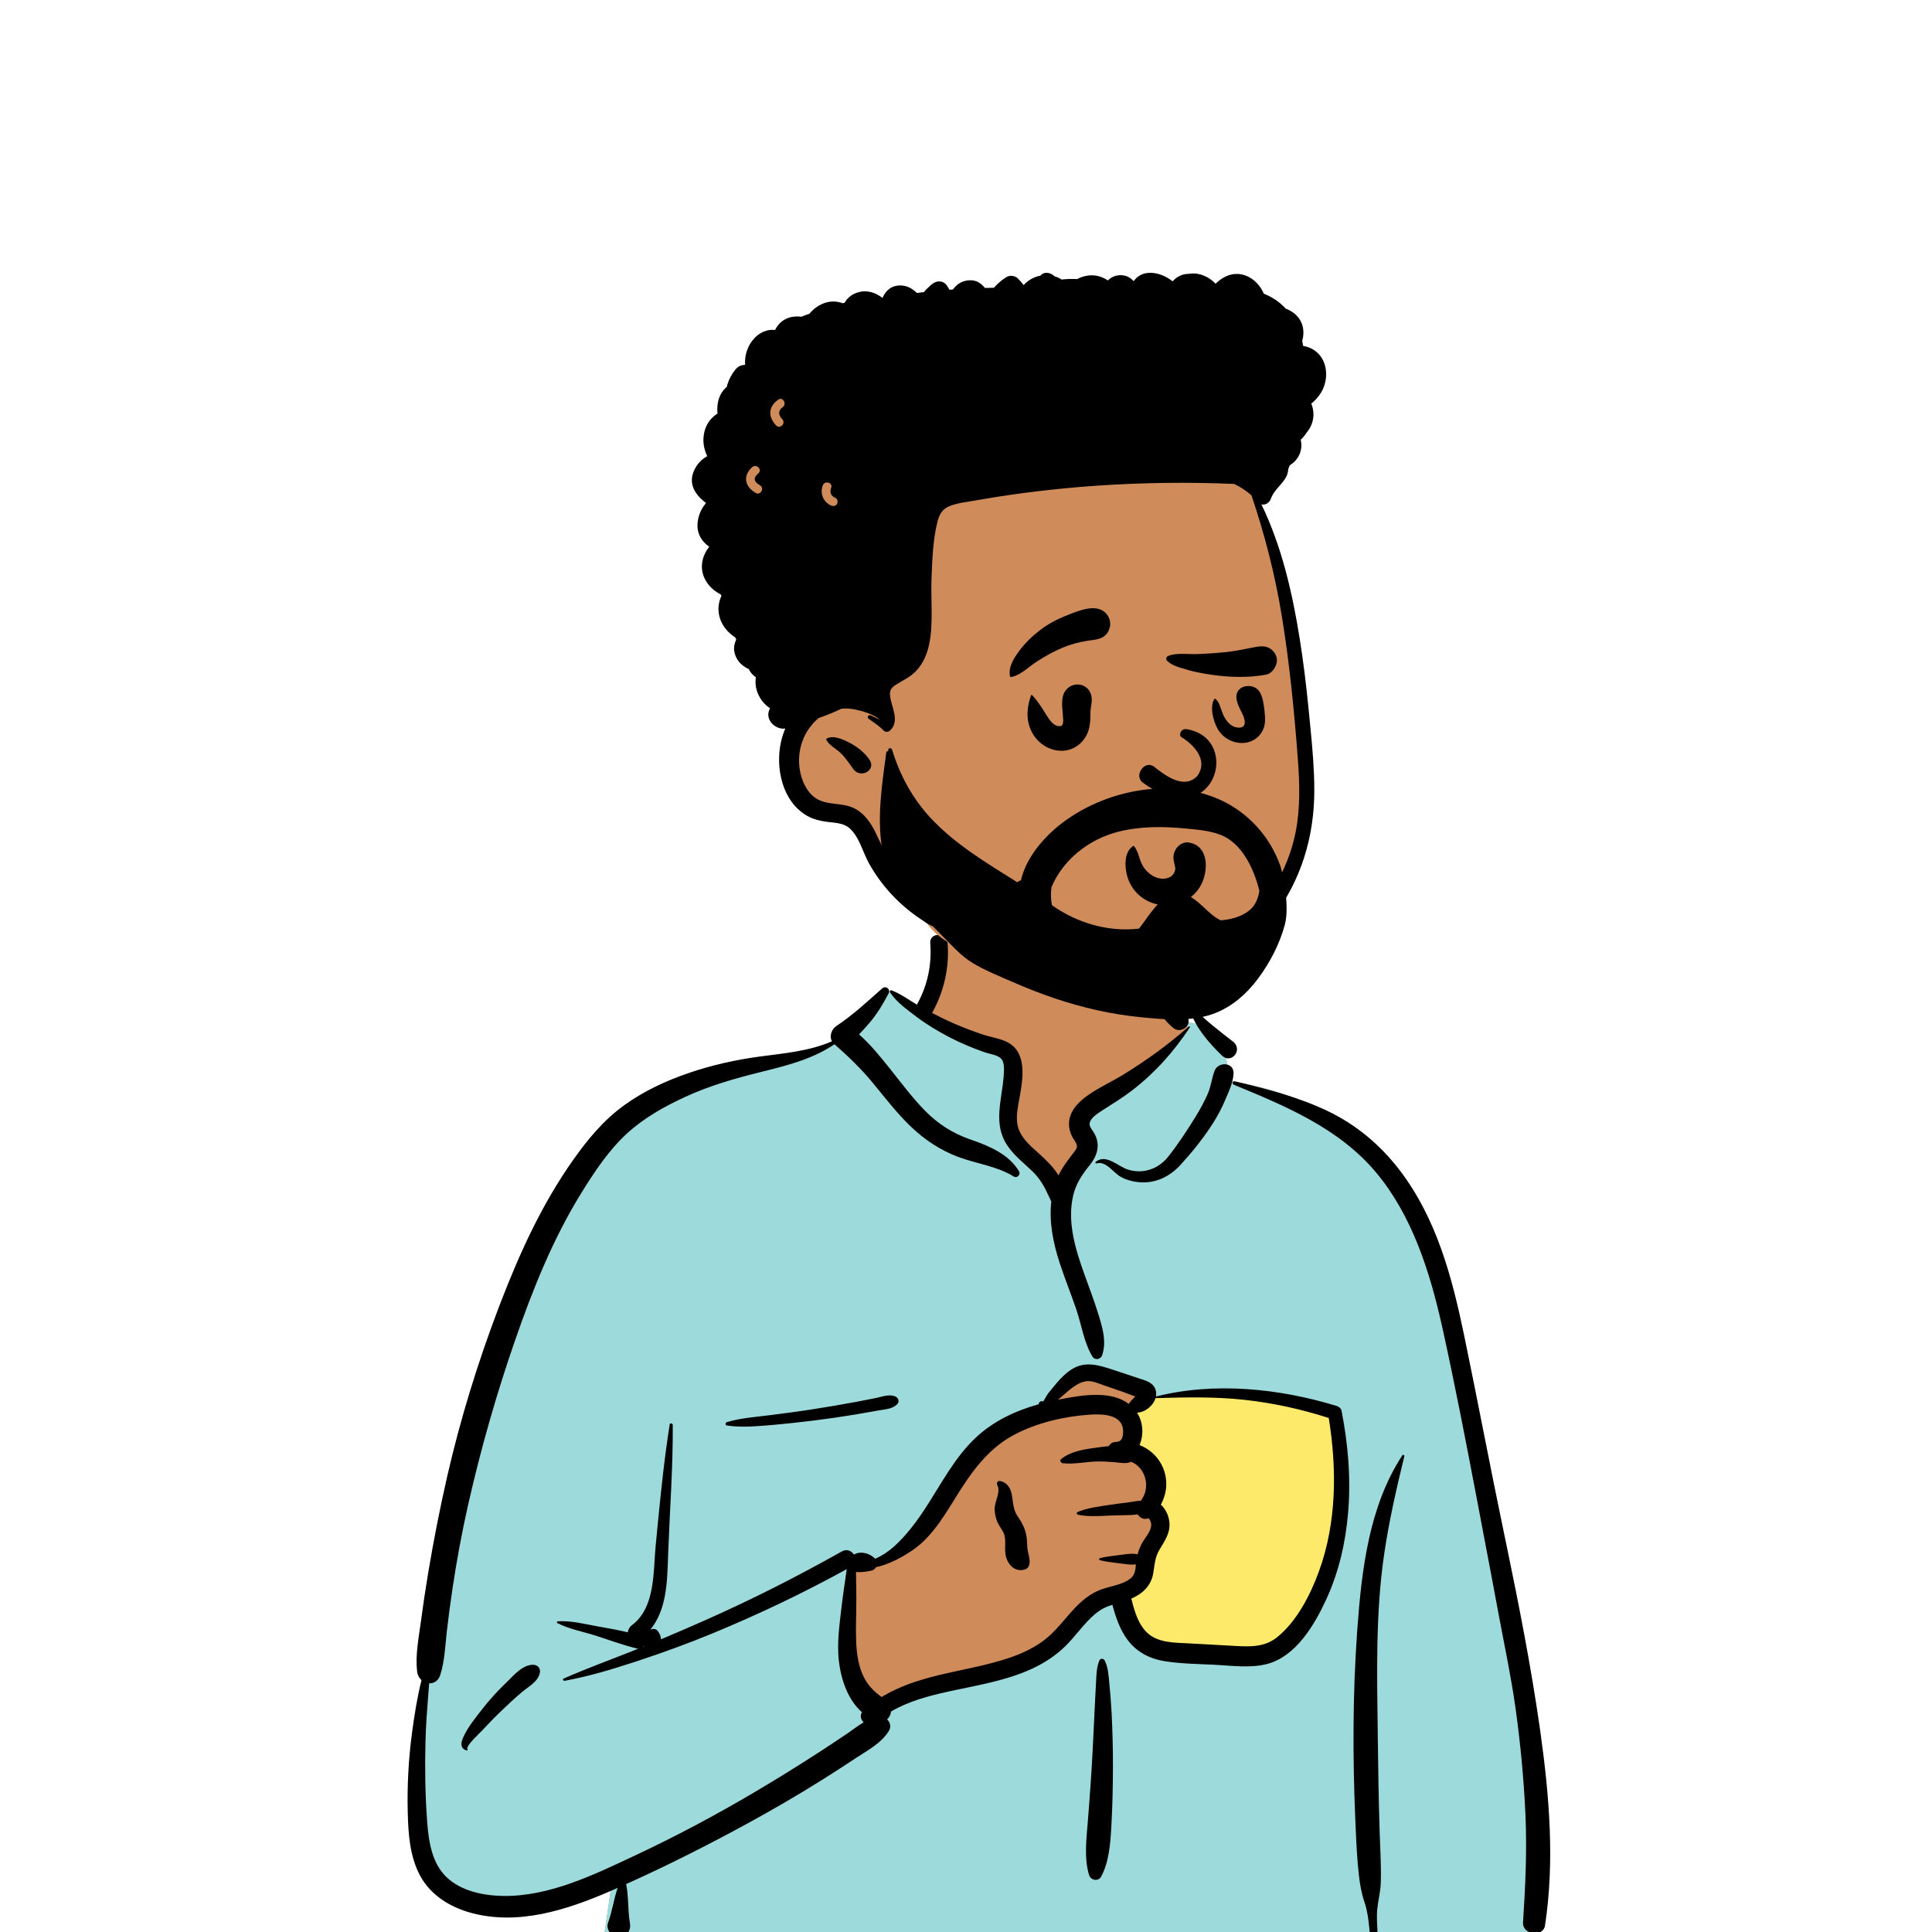 <svg width="280" height="280" viewBox="0 0 280 280" fill="none" xmlns="http://www.w3.org/2000/svg">
<g clip-path="url(#clip0_3_19659)">
<rect x="151.394" y="192.977" width="48.38" height="59.601" fill="#FDEA6B"/>
<path fill-rule="evenodd" clip-rule="evenodd" d="M137.283 134.68C142.498 130.707 155.591 128.921 161.157 132.746C166.655 136.587 167.254 142.799 169.816 148.514C172.233 147.374 176.225 149.007 176.926 151.25C177.795 152.309 177.834 155.282 178.433 156.704C204.512 160.857 208.472 181.197 211.611 204.289C215.763 227.721 225.19 251.102 221.098 275.214C221.631 275.986 222.052 276.736 222.44 277.627C223.372 279.213 222.172 281.457 220.293 281.37C217.861 281.157 215.453 280.865 213.01 280.774C206.237 280.539 199.458 280.567 192.682 280.653L191.758 280.665C157.61 281.09 123.464 281.928 89.315 282.15C88.076 282.152 87.469 281.041 87.635 279.944C87.968 277.737 88.277 275.528 88.6 273.319C80.523 275.454 71.936 275.991 63.881 273.544C63.318 272.97 65.194 273.281 65.492 273.194C58.079 268.127 60.293 257.452 60.95 249.763C65.033 223.418 66.472 194.269 82.247 171.789C89.072 162.614 99.077 155.351 110.574 153.716L110.893 153.673C114.255 153.224 118.001 153.08 120.941 151.25C124.246 148.61 125.655 143.732 129.133 143.686C130.281 143.671 131.843 145.125 133.525 146.112C133.65 143.941 134.819 142.109 135.078 140.426L135.098 140.282C135.368 138.32 134.999 136.554 137.283 134.68ZM193.33 204.985C186.001 199.891 167.069 202.451 166.635 202.736C165.681 203.364 165.27 203.419 164.754 204.235C164.244 204.302 163.735 204.373 163.226 204.445C162.206 204.778 162.962 206.034 164.141 205.586C163.432 208.645 165.519 210.821 166.349 213.845C166.619 214.827 166.359 216.593 166.349 217.597C166.43 218.876 167.844 220.387 167.608 221.67C166.77 226.233 162.224 230.684 164.141 235.109C165.411 237.608 169.23 238.883 171.769 239.733C177.029 241.752 186.195 239.656 189.251 235.109C190.881 232.684 192.77 226.566 193.742 224.668L193.957 221.658C194.489 214.174 194.961 206.119 193.33 204.985Z" fill="#D08B5B"/>
<path fill-rule="evenodd" clip-rule="evenodd" d="M128.862 143.7L130.959 144.988L143.14 151.012C145.502 151.673 146.683 152.466 146.683 153.39V162.799C146.683 164.058 148.899 166.912 153.331 171.36L157.426 167.277L157.334 166.742C156.944 164.438 156.75 162.897 156.75 162.119C156.75 161.282 160.756 158.104 168.768 152.585L172.273 149.284L171.899 148.147C174.06 148.249 176.404 149.581 176.926 151.25C177.795 152.309 177.834 155.282 178.433 156.704C204.512 160.857 208.472 181.197 211.611 204.289C215.763 227.721 225.19 251.102 221.098 275.214C221.631 275.986 222.052 276.736 222.44 277.628C223.372 279.213 222.172 281.457 220.293 281.371C217.861 281.157 215.453 280.865 213.01 280.774C206.237 280.539 199.458 280.567 192.682 280.653L191.758 280.665C157.61 281.09 123.464 281.928 89.315 282.151C88.076 282.152 87.469 281.041 87.635 279.944C87.968 277.737 88.277 275.528 88.6 273.32C80.523 275.454 71.936 275.991 63.881 273.544C63.318 272.97 65.194 273.281 65.492 273.194C58.079 268.127 60.293 257.452 60.95 249.764C65.033 223.419 66.472 194.269 82.247 171.789C89.072 162.615 99.077 155.351 110.574 153.716L110.893 153.673L111.214 153.631C114.492 153.213 118.095 153.022 120.941 151.25C124.159 148.68 125.579 143.988 128.862 143.7ZM158.05 198.927C156.855 198.927 154.408 200.783 150.709 204.495L150.383 204.646C145.912 206.724 142.95 208.526 141.497 210.053L141.445 210.108C139.977 211.684 137.07 215.873 132.725 222.675L126.432 226.398H124.051L122.355 238.699L126.432 247.483L135.665 244.372L150.709 240.405L159.342 231.643L164.212 230.008C163.621 231.715 163.407 233.414 164.141 235.109C165.411 237.609 169.23 238.883 171.769 239.733C177.029 241.752 186.195 239.657 189.251 235.109C190.881 232.684 192.77 226.566 193.742 224.668L194.021 220.758C194.523 213.541 194.896 206.073 193.33 204.985C186.001 199.892 167.069 202.451 166.635 202.736C165.681 203.364 165.27 203.419 164.754 204.235L164.487 204.271L165.989 202.232L165.457 201.948C161.661 199.934 159.192 198.927 158.05 198.927ZM164.141 205.586C163.462 208.515 165.346 210.634 166.237 213.463L163.96 209.104L163.96 205.643C164.019 205.628 164.08 205.61 164.141 205.586Z" fill="#9DDADB"/>
<path fill-rule="evenodd" clip-rule="evenodd" d="M127.856 143.245C128.362 142.797 129.111 143.36 128.789 143.966C128.067 145.327 127.325 146.616 126.356 147.819C125.768 148.549 125.138 149.239 124.5 149.921C126.138 151.338 127.542 153.098 128.869 154.748C130.565 156.857 132.169 159.056 134.073 160.986C135.951 162.89 138.027 164.221 140.538 165.108L141.045 165.284C143.567 166.17 146.263 167.366 147.685 169.755C147.965 170.226 147.4 170.808 146.926 170.514C144.456 168.984 141.553 168.676 138.864 167.665C136.266 166.689 134.002 165.186 132.001 163.267C130.004 161.352 128.327 159.173 126.578 157.04C124.848 154.931 122.985 153.129 120.939 151.345C117.782 153.47 114.177 154.395 110.513 155.303L110.113 155.402C106.443 156.311 102.794 157.366 99.351 158.949C96.316 160.344 93.331 162.01 90.859 164.28C88.234 166.69 86.192 169.767 84.322 172.776C80.141 179.509 77.201 186.885 74.612 194.351C71.92 202.116 69.669 210.037 67.851 218.052C66.926 222.129 66.175 226.235 65.558 230.37C65.261 232.361 64.997 234.357 64.766 236.357C64.518 238.493 64.462 240.69 63.806 242.743C63.526 243.623 62.863 243.989 62.199 243.957L62.064 245.644C61.886 247.892 61.719 250.141 61.663 252.403C61.569 256.165 61.612 259.916 61.882 263.67L61.92 264.181C62.133 266.921 62.608 269.999 64.667 272.005C66.8 274.083 70.079 274.736 72.954 274.773C79.648 274.86 86.092 271.696 92.016 268.92C98.117 266.061 104.051 262.888 109.843 259.446C112.793 257.693 115.711 255.882 118.592 254.018C120.005 253.103 121.409 252.173 122.802 251.228C123.6 250.686 124.356 250.093 125.168 249.612C124.77 249.241 124.593 248.659 124.926 248.15C122.578 246.111 121.6 242.472 121.486 239.527C121.394 237.151 121.744 234.781 122.019 232.427C122.159 231.239 122.331 230.054 122.509 228.873C122.58 228.406 122.634 227.906 122.716 227.413C116.375 230.899 109.857 234.004 103.166 236.761C99.736 238.175 96.262 239.446 92.741 240.611L92.027 240.846C88.69 241.939 85.274 242.971 81.824 243.595C81.64 243.629 81.49 243.356 81.687 243.27C85.048 241.786 88.526 240.534 91.939 239.167L92.499 238.939V238.939C92.435 238.935 92.368 238.927 92.299 238.91C90.297 238.427 88.312 237.682 86.349 237.055C84.528 236.473 82.481 236.108 80.778 235.23C80.647 235.162 80.721 234.98 80.848 234.971C82.762 234.838 84.84 235.396 86.716 235.725L87.421 235.848C88.601 236.056 89.808 236.28 90.983 236.572C91.026 236.179 91.246 235.783 91.559 235.551C95.002 233 94.652 227.849 95.02 224.05L95.293 221.229C95.774 216.293 96.282 211.357 97.054 206.458C97.095 206.197 97.499 206.272 97.501 206.519C97.541 212.592 97.083 218.637 96.853 224.7L96.817 225.695C96.691 229.437 96.591 233.322 94.235 236.201C94.565 236.008 95.01 236.008 95.277 236.326C95.605 236.716 95.794 237.154 95.788 237.584C97.917 236.692 100.036 235.776 102.145 234.841C108.925 231.836 115.563 228.473 122.026 224.835C122.721 224.443 123.382 224.751 123.726 225.267L123.776 225.26C123.784 225.259 123.792 225.258 123.801 225.258L123.85 225.256C123.852 225.256 123.854 225.256 123.856 225.256C124.765 224.756 126.005 225.112 126.785 225.841C126.808 225.863 126.828 225.887 126.849 225.91C127.837 225.466 128.76 224.867 129.597 224.108C131.311 222.554 132.763 220.633 134.028 218.706C136.359 215.157 138.338 211.211 141.486 208.29C144.044 205.917 147.215 204.439 150.542 203.512C150.528 203.415 150.565 203.311 150.632 203.242C150.803 203.067 150.925 203.006 151.146 203.113C151.164 203.121 151.174 203.133 151.181 203.146L151.506 202.591C151.683 202.29 151.865 201.986 151.928 201.907C152.306 201.431 152.695 200.959 153.089 200.497C153.758 199.714 154.521 198.942 155.404 198.399C157.337 197.211 159.369 197.883 161.356 198.533C162.557 198.925 163.754 199.33 164.953 199.729L165.076 199.769C165.97 200.056 167.016 200.308 167.416 201.255C167.574 201.63 167.599 202.019 167.525 202.397C176.015 200.237 185.444 201.229 193.728 203.764C194.046 203.862 194.364 204.123 194.431 204.467C195.38 209.337 195.803 214.331 195.373 219.283C195.003 223.559 194.056 227.748 192.271 231.662L192.17 231.883C190.493 235.51 187.835 239.982 183.776 241.119C181.325 241.805 178.614 241.401 176.115 241.275C173.685 241.152 171.202 241.135 168.796 240.753C166.653 240.412 164.775 239.451 163.45 237.708C162.308 236.204 161.706 234.386 161.213 232.578C160.988 232.65 160.764 232.727 160.543 232.813C159.612 233.177 158.823 233.764 158.11 234.455C156.604 235.914 155.435 237.686 153.86 239.078C152.433 240.339 150.808 241.319 149.064 242.073C145.451 243.635 141.575 244.259 137.754 245.086L137.487 245.144C134.61 245.776 131.673 246.551 129.134 248.05C129.084 248.491 128.883 248.906 128.561 249.178C129.009 249.599 129.199 250.265 128.805 250.89C127.706 252.636 125.812 253.629 124.112 254.745L124.002 254.818C122.329 255.927 120.642 257.014 118.941 258.079C115.484 260.245 111.954 262.291 108.375 264.247C102.618 267.394 96.737 270.362 90.749 273.054C91.109 274.823 90.978 276.646 91.248 278.427L91.289 278.681C91.404 279.342 91.249 279.894 90.794 280.326L90.746 280.37L90.746 280.364L90.704 280.404L90.689 280.416L90.694 280.412C90.642 280.46 90.588 280.505 90.532 280.543L90.462 280.588V280.588C90.024 280.854 89.46 280.851 89.011 280.616L88.96 280.588L88.874 280.539C88.281 280.197 87.872 279.352 88.118 278.681C88.722 277.031 88.951 275.269 89.509 273.608L89.066 273.806V273.806L88.483 274.061C82.17 276.791 75.159 279.091 68.281 277.229C65.242 276.407 62.402 274.666 60.881 271.83C59.385 269.039 59.174 265.798 59.094 262.693C58.996 258.861 59.202 254.971 59.707 251.172C60.046 248.621 60.456 246.023 61.088 243.499C60.763 243.212 60.524 242.8 60.461 242.29C60.162 239.879 60.685 237.374 61.005 234.976C61.317 232.634 61.662 230.297 62.053 227.968C62.841 223.264 63.757 218.569 64.823 213.92C66.721 205.645 69.226 197.518 72.243 189.584L72.507 188.893C75.295 181.642 78.523 174.546 83.018 168.176C85.168 165.128 87.441 162.365 90.479 160.169C93.325 158.111 96.535 156.629 99.848 155.497C103.165 154.364 106.574 153.604 110.043 153.132C113.567 152.652 117.286 152.358 120.572 150.912C120.156 150.167 120.513 149.16 121.213 148.697C123.568 147.141 125.745 145.116 127.856 143.245ZM203.237 210.924C203.336 210.774 203.57 210.869 203.527 211.047C202.382 215.74 201.307 220.444 200.605 225.227C199.337 233.861 199.57 242.607 199.674 251.305L199.679 251.754C199.732 256.439 199.806 261.124 199.961 265.807C200.039 268.174 200.194 270.564 200.11 272.932C200.064 274.217 199.722 275.432 199.601 276.701C199.494 277.811 199.589 278.937 199.642 280.049C199.678 280.788 198.587 280.756 198.513 280.049L198.418 279.134C198.295 277.976 198.143 276.825 197.764 275.717C197.308 274.384 197.089 273.075 196.93 271.675C196.688 269.53 196.58 267.364 196.487 265.205L196.423 263.711C196.032 254.685 196.046 245.617 196.678 236.601L196.724 235.957C197.351 227.435 198.437 218.226 203.237 210.924ZM178.824 157.21C178.525 157.087 178.63 156.635 178.961 156.714L179.564 156.857C183.978 157.915 188.312 159.061 192.433 161.029C196.555 162.999 200.046 165.939 202.82 169.554C208.211 176.582 210.452 185.123 212.22 193.655C214.186 203.137 215.976 212.653 217.958 222.131L218.327 223.897C220.161 232.725 221.893 241.558 223.17 250.49L223.261 251.138C224.548 260.324 225.323 269.827 223.918 279.037C223.64 280.859 220.61 280.405 220.728 278.605C221.07 273.401 221.315 268.224 221.079 263.009C220.842 257.792 220.352 252.598 219.623 247.427C219.01 243.075 218.095 238.777 217.286 234.46L217.159 233.778C216.481 230.106 215.782 226.438 215.085 222.77L214.043 217.277C212.482 209.053 210.89 200.821 209.091 192.649L208.984 192.168C207.224 184.305 204.628 176.069 199.348 169.825C193.989 163.489 186.318 160.298 178.824 157.21ZM159.352 240.609C159.481 240.321 159.932 240.353 160.071 240.609C160.614 241.611 160.674 242.89 160.777 244.022L160.788 244.138C160.918 245.519 161.034 246.905 161.105 248.29C161.239 250.919 161.303 253.544 161.295 256.177C161.286 258.874 161.232 261.569 161.087 264.263L161.047 264.984C160.914 267.325 160.692 269.936 159.58 271.983C159.176 272.727 158.077 272.508 157.843 271.756C157.076 269.292 157.469 266.371 157.666 263.848L157.819 261.879C157.97 259.91 158.114 257.941 158.229 255.969C158.386 253.272 158.515 250.573 158.639 247.875C158.68 246.998 158.723 246.122 158.77 245.245L158.841 243.931C158.901 242.831 158.896 241.625 159.352 240.609ZM73.124 244.1L73.464 243.772C74.506 242.752 75.823 241.18 77.363 241.278C77.978 241.317 78.369 241.827 78.242 242.432C77.97 243.724 76.652 244.395 75.703 245.184C74.663 246.048 73.684 246.972 72.706 247.905C71.839 248.732 71.004 249.582 70.19 250.459L69.886 250.79C69.594 251.108 67.516 252.989 67.74 253.477L67.753 253.499C67.815 253.592 67.711 253.72 67.607 253.688C66.71 253.404 66.766 252.635 67.105 251.855C67.757 250.357 68.899 248.971 69.896 247.692C70.89 246.415 71.966 245.227 73.124 244.1V244.1ZM162.605 206.532C161.911 204.891 159.354 204.926 157.903 205.024C154.248 205.271 150.293 206.196 147.041 207.905C143.67 209.676 141.399 212.515 139.366 215.654L139.271 215.802C137.291 218.882 135.383 222.528 132.282 224.646C130.702 225.725 128.858 226.71 126.941 227.136C126.809 227.368 126.596 227.551 126.317 227.618L126.187 227.647C125.641 227.768 124.793 227.901 124.06 227.822C124.065 228.18 124.061 228.536 124.07 228.875C124.096 229.849 124.107 230.826 124.107 231.8C124.108 233.841 123.998 235.885 124.083 237.926C124.159 239.73 124.413 241.616 125.279 243.229C125.915 244.413 126.753 245.196 127.765 245.944C130.255 244.426 133.071 243.5 135.929 242.805C139.385 241.963 142.923 241.402 146.3 240.261C147.926 239.711 149.489 238.993 150.905 238.016C152.407 236.98 153.555 235.577 154.736 234.205L154.921 233.992C156.126 232.609 157.441 231.286 159.144 230.537C160.611 229.891 162.545 229.776 163.827 228.776C164.498 228.254 164.554 227.495 164.625 226.718C163.803 226.835 162.934 226.647 162.115 226.551L161.691 226.501C160.917 226.409 160.16 226.308 159.398 226.111C159.257 226.075 159.257 225.861 159.398 225.824C160.299 225.592 161.191 225.493 162.115 225.384L162.332 225.357C163.167 225.248 164.045 225.082 164.865 225.266C165.012 224.707 165.224 224.172 165.522 223.637C165.94 222.885 166.731 222.033 166.838 221.155C166.87 220.893 166.809 220.583 166.685 220.352L166.643 220.273C166.591 220.179 166.529 220.085 166.439 220.027C166.429 220.039 166.408 220.052 166.362 220.066C165.732 220.265 165.182 219.956 164.89 219.48C163.65 219.634 162.297 219.582 161.135 219.634L159.96 219.691C158.704 219.748 157.391 219.773 156.211 219.52C156.046 219.484 155.996 219.21 156.161 219.139C157.612 218.519 159.372 218.321 160.925 218.082C161.793 217.949 162.666 217.847 163.536 217.73C164.116 217.652 164.731 217.523 165.331 217.492C166.836 215.618 166.025 212.661 163.93 211.854C163.168 212.19 162.482 211.995 161.648 211.923C160.816 211.852 159.982 211.803 159.147 211.807C157.473 211.814 155.699 212.255 154.041 212.065C153.772 212.034 153.521 211.675 153.789 211.456C155.058 210.42 156.877 210.083 158.487 209.862L158.821 209.817C159.361 209.746 160.018 209.643 160.699 209.582C160.853 209.281 161.129 209.054 161.544 208.997C161.668 208.98 161.792 208.971 161.916 208.96L161.914 208.948V208.948C162.926 208.899 162.882 207.188 162.605 206.532ZM93.294 238.536C93.276 238.563 93.257 238.59 93.236 238.615L93.204 238.652L93.37 238.585L93.294 238.536V238.536ZM180.271 202.865C176.01 202.407 171.743 202.504 167.469 202.627C167.127 203.745 165.937 204.699 164.784 204.734C165.687 206.109 165.78 207.97 165.147 209.428C166.491 209.963 167.649 210.925 168.353 212.295C169.328 214.193 169.2 216.306 168.236 218.061C169.059 218.805 169.544 220.015 169.495 221.155C169.441 222.426 168.684 223.512 168.054 224.565C167.374 225.703 167.352 226.705 167.143 227.98C166.837 229.846 165.579 230.977 163.96 231.684L164.047 232.023C164.464 233.648 164.983 235.362 166.176 236.55C167.71 238.079 170.09 238.065 172.117 238.161L172.215 238.166C174.071 238.259 175.926 238.368 177.782 238.473L179.173 238.551C181.31 238.668 183.361 238.683 185.105 237.27C187.952 234.963 189.904 231.147 191.14 227.768C193.733 220.676 193.764 212.893 192.574 205.507C188.582 204.219 184.44 203.313 180.271 202.865ZM144.833 214.632L144.865 214.634C145.742 214.734 146.345 215.445 146.56 216.288C146.871 217.513 146.718 218.621 147.469 219.727C148.24 220.865 148.715 221.775 148.827 223.181C148.873 223.759 148.852 224.336 148.981 224.902L149.074 225.298C149.173 225.721 149.254 226.128 149.205 226.582C149.16 226.996 148.958 227.319 148.543 227.452C147.19 227.885 146.146 226.887 145.796 225.626C145.495 224.537 145.898 223.239 145.472 222.216C145.236 221.649 144.801 221.175 144.555 220.604C144.311 220.038 144.189 219.447 144.15 218.832C144.075 217.669 145.104 216.271 144.53 215.217C144.408 214.992 144.546 214.625 144.833 214.632ZM126.865 202.627C127.781 202.441 128.82 202.014 129.723 202.369C130.188 202.551 130.417 203.118 130.025 203.512C129.344 204.195 128.354 204.233 127.436 204.394L127.355 204.408C126.27 204.609 125.184 204.8 124.095 204.98C122.048 205.319 119.996 205.619 117.936 205.874C115.821 206.136 113.7 206.369 111.576 206.545L110.754 206.612C108.959 206.756 107.092 206.864 105.332 206.589C105.076 206.549 105.117 206.176 105.332 206.111C107.261 205.527 109.376 205.37 111.37 205.123C113.49 204.86 115.606 204.582 117.717 204.253C119.824 203.923 121.929 203.57 124.026 203.179C124.974 203.003 125.92 202.819 126.865 202.627ZM159.918 200.752C159.114 200.468 158.23 200.046 157.359 200.187C155.857 200.43 154.52 201.894 153.331 202.859L153.928 202.742C156.983 202.155 161.028 201.522 163.592 203.465C163.599 203.454 163.604 203.443 163.611 203.432C163.819 203.117 164.058 202.872 164.32 202.603C164.345 202.579 164.369 202.555 164.393 202.53L164.534 202.38L164.211 202.268C163.519 202.023 162.7 201.707 162.57 201.661L162.561 201.658C161.679 201.359 160.796 201.064 159.918 200.752ZM134.819 136.697C134.694 135.08 137.21 135.093 137.335 136.697C137.607 140.199 136.819 143.668 135.123 146.739C135.111 146.761 135.097 146.781 135.084 146.802C136.144 147.354 137.217 147.884 138.313 148.357C139.716 148.963 141.145 149.514 142.6 149.982C143.915 150.406 145.537 150.573 146.643 151.454C148.975 153.313 148.099 157.169 147.65 159.669L147.58 160.063C147.357 161.349 147.195 162.669 147.737 163.904C148.316 165.222 149.487 166.2 150.531 167.144L150.742 167.335C151.667 168.178 152.724 169.203 153.403 170.346C154.022 169.065 154.867 168.018 155.76 166.839C156.397 165.998 155.943 165.72 155.486 164.899C155.045 164.108 154.83 163.265 154.968 162.362C155.222 160.696 156.553 159.493 157.878 158.588C159.443 157.521 161.19 156.73 162.807 155.737C166.131 153.696 169.369 151.363 172.285 148.772C172.366 148.701 172.505 148.795 172.441 148.892C170.137 152.398 167.435 155.427 164.115 157.999C162.769 159.041 161.355 159.906 159.931 160.815L159.522 161.078C158.95 161.448 158.237 161.944 157.979 162.574C157.719 163.209 158.273 163.687 158.572 164.213C159.52 165.881 159.062 167.438 157.939 168.853L157.886 168.918C156.769 170.295 155.923 171.575 155.518 173.334C154.649 177.113 155.86 181.048 157.128 184.595L157.178 184.735C157.864 186.647 158.593 188.545 159.189 190.487L159.353 191.024C159.893 192.812 160.335 194.574 159.73 196.412C159.524 197.037 158.672 197.185 158.318 196.596C157.069 194.522 156.758 192.026 155.976 189.746C155.213 187.523 154.337 185.341 153.601 183.109C152.652 180.236 152.017 177.143 152.362 174.129C152.352 174.111 152.34 174.095 152.332 174.076L152.09 173.548C151.432 172.117 150.796 170.868 149.599 169.727C148.35 168.537 146.994 167.484 146.011 166.044C143.876 162.916 145.197 159.436 145.454 156.016L145.484 155.596C145.531 154.886 145.556 153.921 145.093 153.429C144.571 152.876 143.348 152.735 142.656 152.49C140.867 151.857 139.104 151.119 137.426 150.233C135.828 149.39 134.28 148.458 132.838 147.367L132.108 146.817C130.955 145.947 129.76 144.997 128.988 143.812C128.899 143.676 129.05 143.456 129.211 143.521C130.501 144.045 131.679 144.878 132.886 145.602C132.905 145.558 132.926 145.513 132.951 145.469C134.444 142.766 135.058 139.771 134.819 136.697ZM176.013 155.215C176.527 153.805 178.869 153.914 178.775 155.589C178.704 156.876 178.157 158.037 177.658 159.205L177.605 159.33C177.089 160.547 176.494 161.69 175.782 162.806C174.42 164.938 172.826 166.917 171.123 168.785C169.579 170.478 167.553 171.514 165.217 171.342C164.234 171.269 163.24 171.019 162.378 170.527C161.354 169.943 160.242 168.189 158.936 168.614C158.809 168.655 158.691 168.47 158.801 168.382C160.309 167.167 162.021 169.051 163.465 169.505C165.641 170.189 167.874 169.433 169.274 167.673C170.736 165.836 172.082 163.779 173.311 161.778C173.935 160.762 174.504 159.708 174.996 158.622C175.492 157.525 175.605 156.333 176.013 155.215ZM172.506 146.541C172.442 146.346 172.684 146.161 172.855 146.272C173.846 146.917 174.705 147.77 175.619 148.518C176.633 149.347 177.655 150.159 178.692 150.959C180.205 152.126 178.451 154.273 177.119 152.999C175.297 151.256 173.302 148.977 172.506 146.541ZM167.064 139.718C167.467 138.165 169.848 138.806 169.501 140.341L169.49 140.387C168.833 142.923 169.769 145.504 171.767 147.148L171.841 147.208C173.105 148.22 171.314 149.989 170.062 148.987C167.329 146.799 166.193 143.082 167.064 139.718Z" fill="black"/>
<path fill-rule="evenodd" clip-rule="evenodd" d="M187.566 90.274C186.783 84.014 184.325 77.367 181.74 71.53C175.927 59.19 162.618 57.491 150.688 54.947C138.914 53.229 126.448 51.677 114.852 55.106C108.333 56.707 105.787 64.49 106.816 70.632C107.403 74.459 109.141 78.082 110.623 81.629C113.568 88.913 115.437 96.712 115.44 104.598C115.238 109.752 114.512 115.635 120.42 117.818C126.042 120.621 126.517 128.219 133.557 132.529C136.403 138.309 144.157 138.818 149.738 140.159C153.265 140.836 156.832 141.334 160.409 141.656C170.766 142.986 179.051 139.977 184.472 130.728C188.101 125.099 190.802 118.6 190.135 111.778C189.47 104.594 188.363 97.448 187.566 90.274Z" fill="#D08B5B"/>
<path fill-rule="evenodd" clip-rule="evenodd" d="M150.777 39.95C151.368 39.278 152.279 39.509 152.832 40.04C153.192 40.146 153.54 40.304 153.87 40.514C154.614 40.418 155.394 40.418 156.124 40.445C156.301 40.345 156.491 40.257 156.697 40.181C158.173 39.64 159.48 39.914 160.558 40.639C161.077 40.146 161.732 39.837 162.57 39.884C163.317 39.926 163.849 40.278 164.306 40.742C164.761 40.084 165.497 39.615 166.413 39.55C167.695 39.459 168.926 39.974 169.947 40.771C170.542 40.087 171.353 39.694 172.256 39.69C172.851 39.582 173.478 39.625 174.045 39.796C174.868 40.045 175.591 40.512 176.166 41.118C177.077 40.244 178.191 39.615 179.477 39.707C181.14 39.827 182.519 41.053 183.16 42.562C184.285 43.014 185.325 43.659 186.193 44.579C186.24 44.627 186.284 44.678 186.33 44.729C186.798 44.902 187.239 45.147 187.627 45.47C188.856 46.496 189.13 47.979 188.723 49.433C188.78 49.666 188.829 49.903 188.873 50.139C190.024 50.315 191.07 50.98 191.664 52.065C192.478 53.553 192.318 55.514 191.437 56.934C191.058 57.545 190.577 58.06 190.037 58.51C190.647 59.901 190.354 61.56 189.37 62.685C189.13 63.073 188.835 63.423 188.504 63.74C188.87 65.178 188.219 66.661 186.92 67.429L186.809 67.708C186.791 67.754 186.772 67.801 186.752 67.846C186.738 67.905 186.72 67.963 186.703 68.02C186.672 68.531 186.504 69.031 186.171 69.503C185.49 70.47 184.646 71.1 184.198 72.229L184.153 72.347C183.961 72.881 183.34 73.258 182.81 73.093C185.75 79.147 187.292 85.882 188.35 92.483C188.878 95.776 189.285 99.081 189.615 102.398L189.939 105.701C190.224 108.637 190.478 111.583 190.479 114.529C190.484 121.193 188.582 127.603 184.501 132.906C180.64 137.919 175.178 141.552 169.007 142.983C162.636 144.458 155.163 143.877 149.449 140.5C147.765 139.507 149.241 137.118 150.955 137.917C154.199 139.431 157.496 140.555 161.093 140.806C164.599 141.054 168.113 140.614 171.438 139.464C176.938 137.56 181.619 133.572 184.627 128.605C186.109 126.158 187.182 123.501 187.753 120.694C188.465 117.196 188.358 113.58 188.096 110.036L188.078 109.795C187.562 102.968 186.881 96.099 185.78 89.341C184.807 83.364 183.312 77.508 181.37 71.782C180.609 71.111 179.758 70.555 178.848 70.133C172.18 69.854 165.5 69.936 158.841 70.397C153.162 70.793 147.511 71.463 141.902 72.439L141.301 72.544C140.059 72.766 138.68 72.893 137.51 73.394C136.507 73.825 136.1 74.654 135.847 75.672C135.21 78.249 135.113 81.068 135.006 83.71C134.9 86.293 135.139 88.897 134.932 91.471C134.757 93.624 134.207 95.829 132.615 97.387C131.782 98.202 130.758 98.648 129.796 99.267C129.175 99.667 128.911 100.079 128.991 100.819C129.164 102.438 130.465 104.477 129.004 105.864C128.747 106.107 128.302 106.138 128.049 105.864C127.446 105.207 126.613 104.705 125.898 104.175C125.599 103.955 125.848 103.528 126.187 103.68C126.634 103.881 127.089 104.118 127.555 104.325C126.527 103.476 125.063 103.059 123.845 102.812C123.231 102.689 122.586 102.653 121.948 102.711C121.475 102.936 120.993 103.146 120.51 103.351C119.896 103.609 119.276 103.843 118.652 104.065C116.487 105.834 115.454 108.711 115.905 111.524C116.152 113.077 116.867 114.766 118.214 115.673C119.81 116.746 121.948 116.285 123.672 117.082C125.287 117.828 126.269 119.335 127.005 120.895L127.312 121.545C127.995 122.982 128.697 124.382 129.63 125.69C130.709 127.206 132.031 128.567 133.473 129.736C134.173 130.302 134.918 130.811 135.689 131.274L135.9 131.399C136.68 131.858 137.238 132.295 137.291 133.265C137.308 133.603 137.095 133.912 136.821 134.087C135.64 134.838 134.466 133.899 133.484 133.244C132.423 132.538 131.409 131.744 130.471 130.877C128.688 129.233 127.144 127.28 125.957 125.16C125.053 123.545 124.539 121.273 123.109 120.022C122.236 119.259 121.003 119.253 119.913 119.113C118.899 118.982 117.94 118.771 117.037 118.27C113.367 116.226 112.33 111.279 113.201 107.455C113.348 106.811 113.555 106.183 113.81 105.578C112.444 105.807 110.909 104.391 111.463 102.962C111.506 102.854 111.554 102.753 111.6 102.649C110.7 102.055 109.99 101.155 109.652 99.978C109.48 99.369 109.454 98.754 109.545 98.16C109.108 97.866 108.748 97.463 108.516 96.966C107.791 96.63 107.148 96.127 106.764 95.408C106.233 94.417 106.3 93.504 106.705 92.682C106.648 92.578 106.593 92.473 106.541 92.365C105.054 91.42 104.017 89.793 104.135 87.988C104.173 87.39 104.321 86.851 104.548 86.365C104.529 86.303 104.51 86.24 104.494 86.178C103.25 85.544 102.221 84.503 101.854 83.112C101.487 81.713 101.919 80.318 102.784 79.244C101.519 78.317 100.758 77.021 101.22 75.061C101.407 74.265 101.785 73.54 102.295 72.929C102.293 72.91 102.288 72.891 102.284 72.872L102.166 72.78C100.604 71.545 99.707 69.97 100.665 68.034C101.095 67.163 101.709 66.557 102.43 66.157L102.465 66.043V66.043C101.949 64.934 101.774 63.701 102.13 62.406C102.421 61.339 103.111 60.489 103.992 59.925C103.933 59.447 103.941 58.938 104.036 58.386C104.194 57.454 104.656 56.64 105.331 56.063C105.356 55.941 105.387 55.82 105.423 55.7C105.651 54.962 106.077 54.161 106.57 53.567C106.977 53.075 107.432 52.895 107.989 52.876C107.955 52.422 107.978 51.961 108.071 51.494C108.356 50.053 109.271 48.698 110.626 48.083C111.183 47.831 111.769 47.757 112.334 47.819C112.815 46.804 113.753 46.069 114.906 45.91C115.355 45.847 115.773 45.851 116.156 45.908C116.373 45.806 116.599 45.716 116.835 45.633C116.991 45.578 117.149 45.527 117.307 45.477C117.841 44.813 118.543 44.283 119.363 43.964C120.309 43.594 121.273 43.632 122.127 43.942L122.399 43.885V43.885C122.825 43.145 123.503 42.573 124.547 42.313C125.732 42.019 126.948 42.429 127.88 43.175C127.884 43.175 127.888 43.175 127.895 43.173C128.382 42.08 129.215 41.319 130.612 41.372C131.483 41.406 132.269 41.84 132.877 42.457C133.214 42.414 133.551 42.376 133.891 42.338C134.249 41.918 134.647 41.525 135.088 41.172C135.809 40.592 136.747 40.639 137.279 41.455C137.394 41.632 137.502 41.812 137.609 41.992L138.096 41.958V41.958C138.67 41.182 139.452 40.658 140.523 40.616C141.505 40.575 142.205 41.058 142.739 41.732C143.173 41.721 143.609 41.713 144.046 41.706C144.554 41.117 145.153 40.597 145.836 40.166C146.359 39.836 147.13 39.948 147.554 40.388C147.84 40.686 148.107 40.998 148.354 41.321C148.993 40.604 149.856 40.131 150.777 39.95ZM119.749 107.064C120.733 106.502 122.057 107.111 123.01 107.588C124.172 108.17 125.325 109.047 126.035 110.146C127.003 111.642 124.728 112.851 123.71 111.509C123.084 110.683 122.584 109.85 121.825 109.127C121.132 108.463 120.126 108.02 119.728 107.145C119.713 107.115 119.717 107.081 119.749 107.064ZM120.44 70.744L120.459 70.691C120.739 69.923 119.517 69.592 119.239 70.353C118.818 71.508 119.303 72.762 120.441 73.261C120.756 73.399 121.116 73.351 121.306 73.033C121.465 72.766 121.391 72.303 121.079 72.166C120.439 71.885 120.225 71.39 120.44 70.744V70.744ZM109.914 68.597C110.525 68.055 109.628 67.161 109.019 67.7C108.451 68.203 108.03 68.885 108.139 69.67C108.251 70.471 108.853 71.035 109.512 71.435C110.21 71.858 110.846 70.762 110.15 70.34L110.072 70.292C109.779 70.11 109.437 69.859 109.388 69.501C109.335 69.121 109.656 68.824 109.914 68.597ZM113.385 59.049L113.429 59.017C114.086 58.547 113.455 57.447 112.79 57.922C112.181 58.358 111.692 58.925 111.641 59.706C111.591 60.465 111.976 61.123 112.48 61.657C113.041 62.252 113.934 61.354 113.374 60.761C112.829 60.183 112.723 59.553 113.385 59.049V59.049Z" fill="black"/>
<path fill-rule="evenodd" clip-rule="evenodd" d="M170.397 123.094C170.721 122.53 171.467 122.008 172.15 122.088C175.209 122.447 175.203 126.157 174.022 128.323C172.975 130.243 170.808 131.371 168.638 131.206C166.359 131.033 164.418 129.692 163.563 127.56C162.998 126.149 162.737 123.545 164.24 122.597C164.268 122.579 164.314 122.583 164.336 122.609C165.057 123.448 165.085 124.707 165.716 125.641C166.303 126.51 167.215 127.227 168.283 127.338C169.081 127.421 169.888 127.133 170.2 126.416C170.369 126.029 170.35 125.818 170.286 125.552L170.229 125.32C170.029 124.508 169.939 123.89 170.397 123.094ZM171.214 106.823C172.81 107.793 175.241 110.055 173.524 112.46C171.504 114.581 168.595 112.149 167.162 111.05C165.833 110.198 164.34 112.389 165.573 113.384C175.93 121.055 180.133 107.077 172.021 105.682C171.128 105.529 170.796 106.523 171.214 106.823ZM154.367 100.171C155.346 98.701 157.582 98.918 158.121 100.662C158.413 101.606 158.01 102.455 158.031 103.399C158.048 104.196 157.996 105.084 157.752 105.856C157.195 107.616 155.612 108.859 153.74 108.808C151.874 108.756 150.231 107.575 149.45 105.911C148.665 104.241 148.831 102.512 149.404 100.813C149.431 100.732 149.538 100.692 149.603 100.761C150.279 101.481 150.775 102.24 151.288 103.046L151.813 103.872C152.214 104.493 152.798 105.288 153.548 105.238L153.66 105.227C153.868 105.209 153.836 105.25 153.997 104.966C154.071 104.835 154.058 104.59 154.094 104.435L154.106 104.383V104.383L154.1 104.355C154.084 104.279 154.068 104.138 154.055 103.892L154.052 103.838C153.998 102.689 153.673 101.212 154.367 100.171ZM179.189 101.149C179.014 99.269 181.656 98.852 182.534 100.243C182.992 100.968 183.125 101.879 183.227 102.743L183.274 103.152C183.378 104.039 183.419 104.961 183.034 105.788C182.428 107.091 181.111 107.779 179.689 107.67C178.332 107.566 177.093 106.779 176.441 105.584C175.859 104.517 175.28 102.435 175.987 101.323C176.029 101.255 176.115 101.246 176.173 101.298C176.841 101.892 176.95 102.974 177.347 103.747C177.757 104.544 178.378 105.321 179.32 105.442C180.221 105.558 180.565 105.066 180.335 104.206C180.039 103.097 179.301 102.343 179.189 101.149ZM155.081 88.995L155.513 88.83C156.993 88.27 159.025 87.624 160.229 88.828C160.971 89.57 161.112 90.664 160.582 91.57C159.94 92.668 158.789 92.695 157.677 92.856C156.412 93.04 155.125 93.39 153.948 93.888C152.621 94.45 151.39 95.15 150.184 95.932C149.038 96.674 147.895 97.889 146.523 98.118C146.467 98.127 146.404 98.103 146.389 98.041C146.077 96.699 146.943 95.379 147.716 94.331C148.651 93.064 149.784 92.023 151.051 91.09C152.273 90.19 153.669 89.539 155.081 88.995ZM181.968 93.767L182.1 93.744C182.998 93.594 183.811 93.629 184.488 94.34C185.004 94.882 185.203 95.585 184.957 96.303C184.73 96.965 184.222 97.637 183.485 97.775C180.996 98.244 178.24 98.166 175.739 97.812C174.595 97.65 173.44 97.451 172.325 97.138L171.813 96.989C170.882 96.723 169.817 96.445 169.141 95.761C168.898 95.515 169.038 95.163 169.329 95.049C170.508 94.587 172.125 94.832 173.382 94.796C174.845 94.754 176.31 94.645 177.766 94.494C179.189 94.346 180.565 94.024 181.968 93.767Z" fill="black"/>
<path fill-rule="evenodd" clip-rule="evenodd" d="M152.393 128.556C154.103 124.547 157.836 121.601 162.134 120.524C165.291 119.735 168.603 119.76 171.821 120.073C173.507 120.236 175.315 120.369 176.904 120.996C178.26 121.531 179.366 122.542 180.197 123.729C181.187 125.136 181.86 126.746 182.332 128.396C182.399 128.631 182.462 128.867 182.521 129.105C182.316 130.35 181.879 131.41 180.727 132.193C179.602 132.957 178.259 133.27 176.921 133.381C176.79 133.318 176.663 133.253 176.547 133.187C174.462 131.992 172.994 129.17 170.362 129.552C168.014 129.893 166.468 132.85 165.071 134.583C160.587 135.106 156.107 133.758 152.459 131.194C152.274 130.316 152.263 129.43 152.393 128.556M185.569 125.515C185.21 124.508 184.758 123.533 184.223 122.614C182.453 119.576 179.735 117.155 176.509 115.772C168.878 112.503 159.003 114.807 152.84 120.168C150.735 122.001 148.607 124.694 147.963 127.591C147.771 127.629 147.589 127.729 147.44 127.87C142.987 125.065 138.402 122.367 134.814 118.48C132.208 115.655 130.396 112.312 129.286 108.639C129.195 108.337 128.708 108.381 128.723 108.716C128.727 108.794 128.731 108.872 128.735 108.95C128.689 108.806 128.469 108.88 128.452 109.02C127.855 113.482 127.108 118.213 127.796 122.699C128.208 125.375 129.423 127.334 131.048 129.45C132.788 131.718 134.759 133.827 136.774 135.85C138.052 137.134 139.388 138.615 140.953 139.557C142.774 140.651 144.84 141.482 146.783 142.326C148.76 143.188 150.766 143.983 152.811 144.673C156.898 146.057 161.122 147.013 165.42 147.432C168.861 147.766 172.794 148.13 176.091 146.835C178.619 145.843 180.659 144.049 182.277 141.891C184.039 139.54 185.432 136.863 186.202 134.039C187.002 131.106 185.737 125.987 185.569 125.515" fill="black"/>
</g>
<defs>
<clipPath id="clip0_3_19659">
<rect width="280" height="280" fill="white"/>
</clipPath>
</defs>
</svg>
